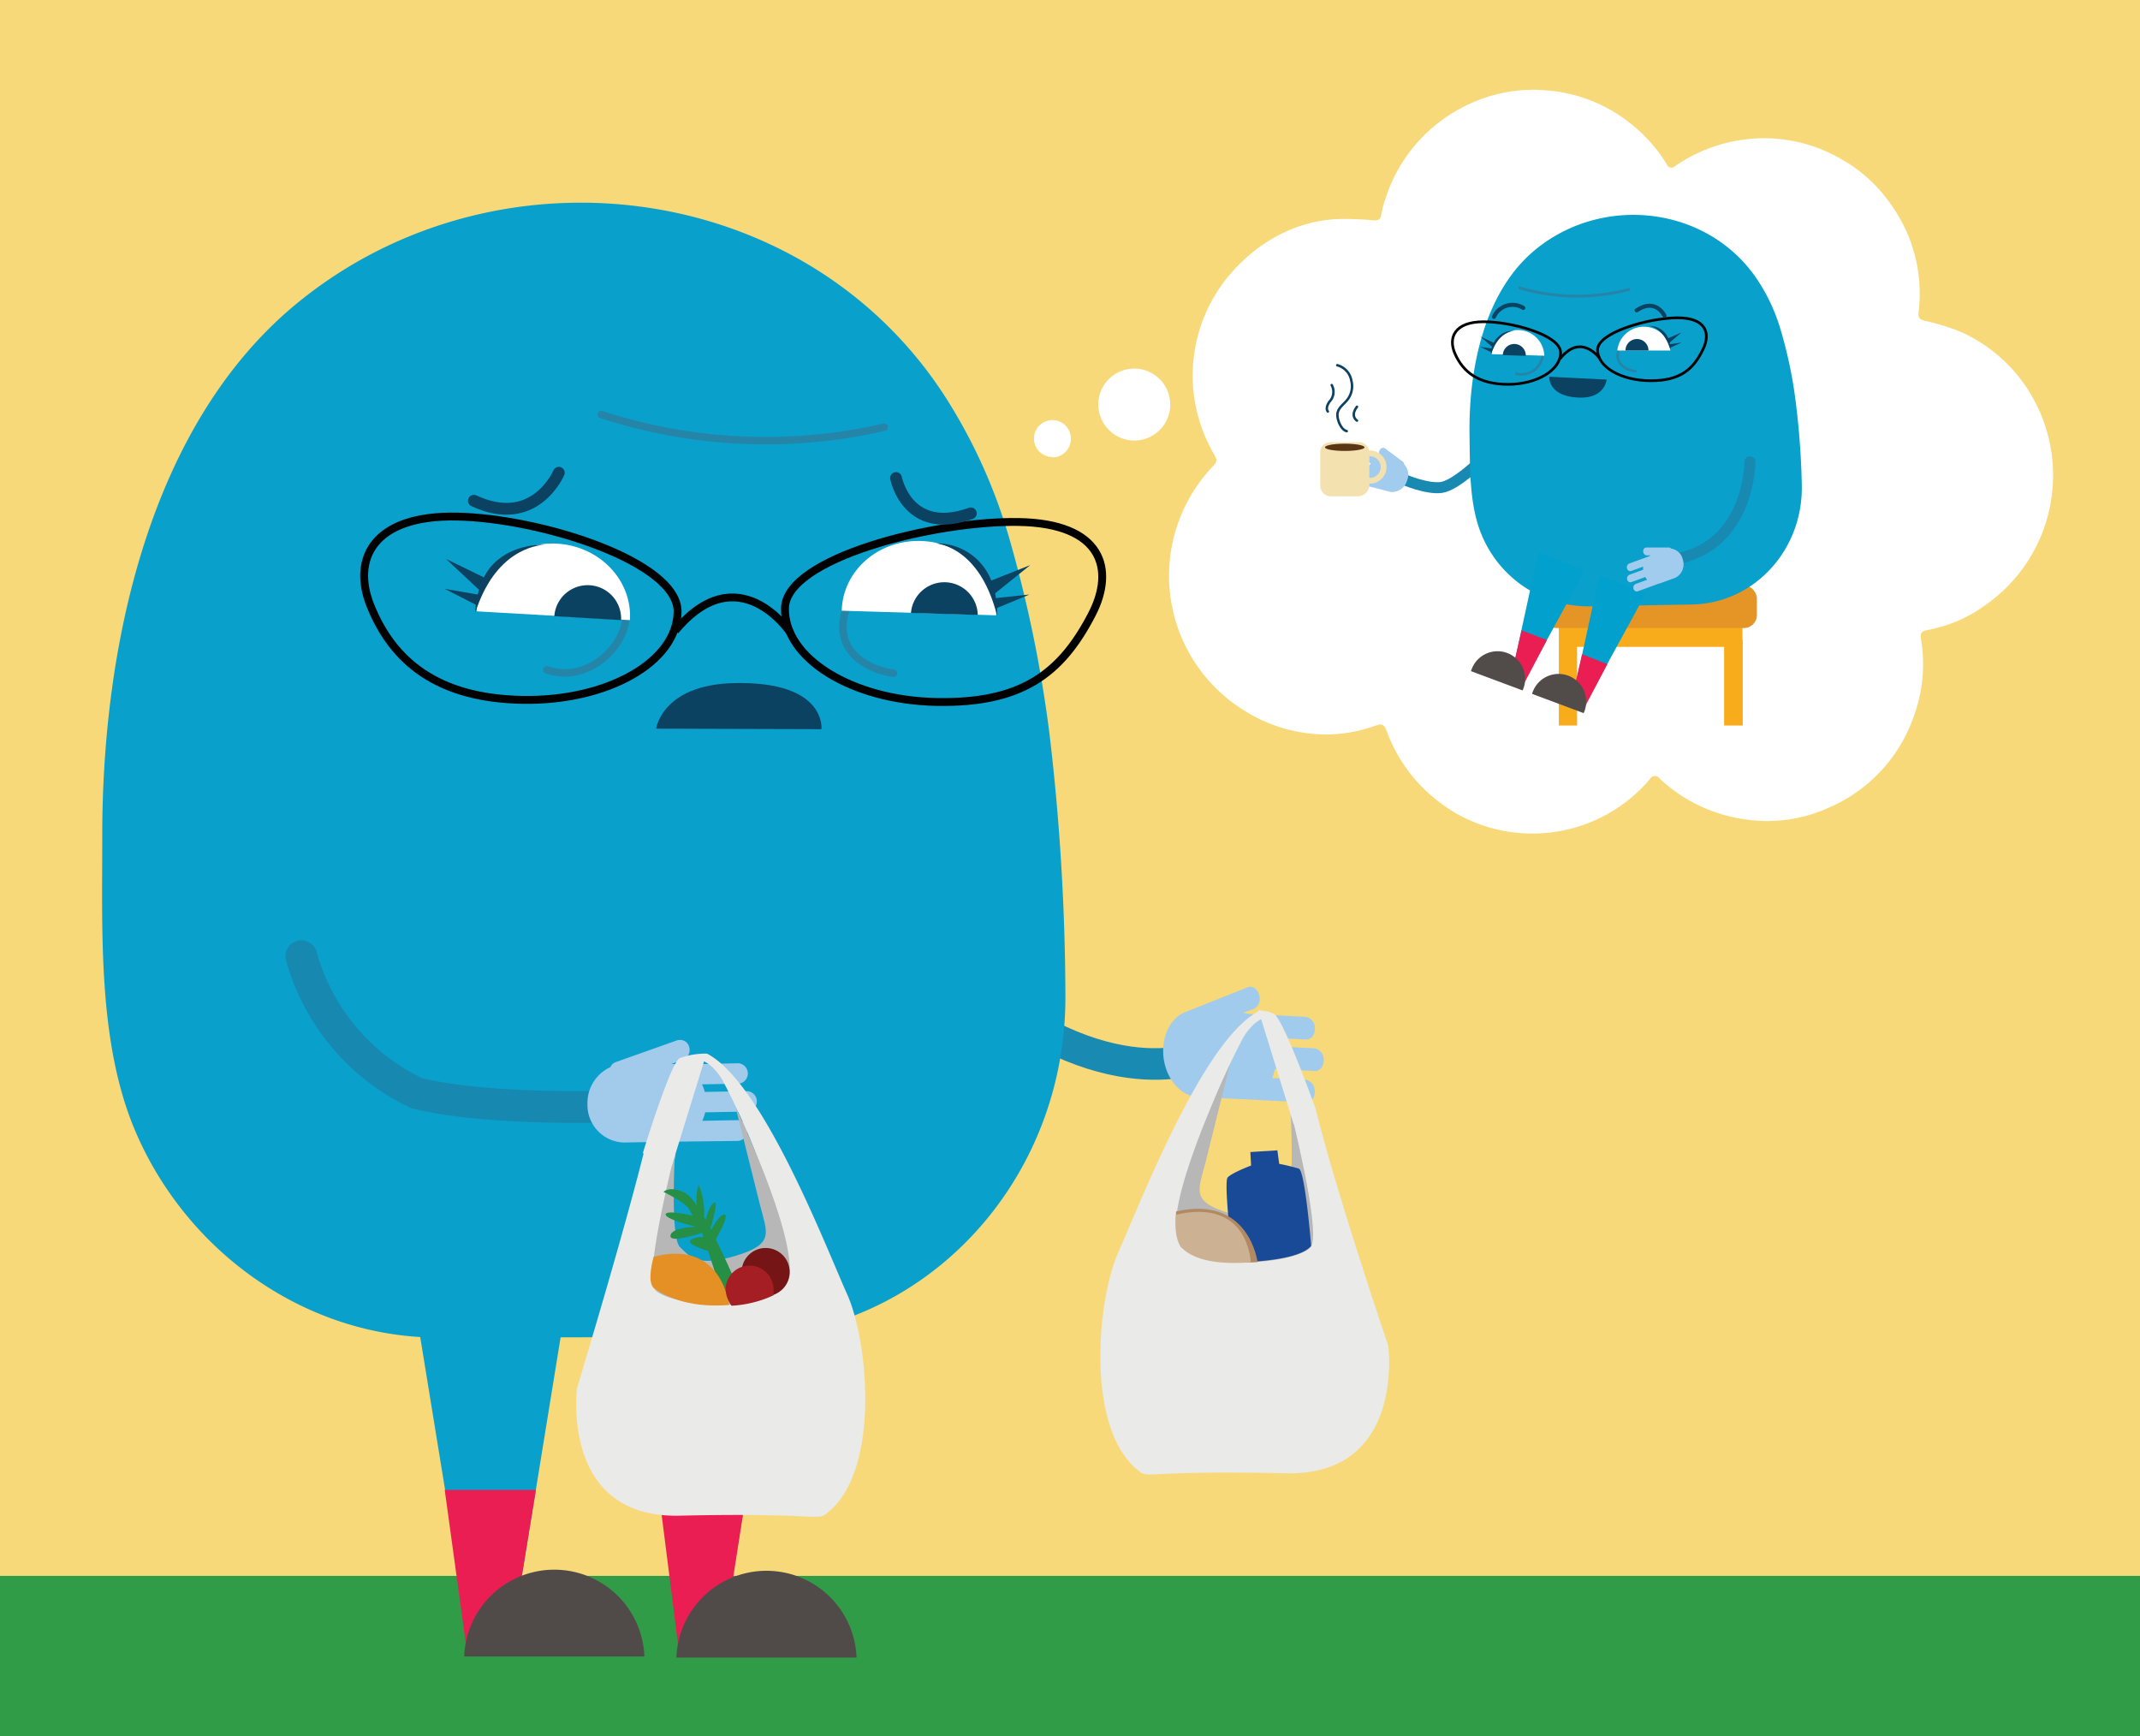<svg id="Layer_1" data-name="Layer 1" xmlns="http://www.w3.org/2000/svg" viewBox="0 0 348 282.35"><rect x="0" y="0" width="348" height="282.35" fill="#333333" stroke="none"/><defs><style>.cls-1{fill:#f8d979;}.cls-2{fill:#fff;}.cls-3{fill:#f8ac1c;}.cls-4{fill:#e59525;}.cls-5{fill:#319c47;}.cls-10,.cls-11,.cls-14,.cls-15,.cls-16,.cls-17,.cls-18,.cls-19,.cls-25,.cls-26,.cls-27,.cls-28,.cls-29,.cls-6{fill:none;stroke-miterlimit:10;}.cls-6{stroke:#188ab2;stroke-width:1.79px;}.cls-11,.cls-14,.cls-15,.cls-18,.cls-19,.cls-25,.cls-28,.cls-29,.cls-6{stroke-linecap:round;}.cls-7{fill:#a2cced;}.cls-8{fill:#f4e1b0;}.cls-9{fill:#5a3616;}.cls-10{stroke:#f4e1b0;stroke-width:0.94px;}.cls-11{stroke:#0d4161;stroke-width:0.4px;}.cls-12{fill:#0aa0cc;}.cls-13{fill:#0b4161;}.cls-14,.cls-15,.cls-25{stroke:#2585a9;}.cls-14{stroke-width:0.42px;}.cls-15{stroke-width:0.47px;}.cls-16,.cls-17,.cls-26,.cls-27{stroke:#010101;}.cls-16{stroke-width:0.44px;}.cls-17{stroke-width:0.44px;}.cls-18,.cls-28{stroke:#0b4161;}.cls-18{stroke-width:0.66px;}.cls-19{stroke:#198ab1;stroke-width:5.13px;}.cls-20{fill:#a1cbec;}.cls-21{fill:#eaeae8;}.cls-22{fill:#b7b7b8;}.cls-23{fill:#ea1e52;}.cls-24{fill:#504b48;}.cls-25{stroke-width:1.22px;}.cls-26{stroke-width:1.28px;}.cls-27{stroke-width:1.27px;}.cls-28{stroke-width:1.92px;}.cls-29{stroke:#1789b1;stroke-width:5.17px;}.cls-30{fill:#a1caeb;}.cls-31{fill:#258f45;}.cls-32{fill:#e49024;}.cls-33{fill:#761515;}.cls-34{fill:#a51e24;}.cls-35{fill:#194a98;}.cls-36{fill:#b18962;}.cls-37{fill:#ccb193;}.cls-38{fill:#02a1cd;}.cls-39{fill:#514c49;}</style></defs><polyline class="cls-1" points="0 282.35 0 0 348 0 348 282.35"/><path class="cls-2" d="M202.46,115.62A25.76,25.76,0,0,1,197.08,76c.94-1,.93-1.05.22-2.35a25.34,25.34,0,0,1,2.52-28.8c4.9-5.84,11.48-9.16,18.37-9.24a50.32,50.32,0,0,1,5.31.23c.63,0,1-.16,1.11-.94a17.46,17.46,0,0,1,.66-2.51,25.41,25.41,0,0,1,13.34-15.32,24.54,24.54,0,0,1,12.81-2.38,24.82,24.82,0,0,1,13.42,5.15A25.4,25.4,0,0,1,271,26.64a1.08,1.08,0,0,0,.14.26.8.8,0,0,0,1.27.1,25.67,25.67,0,0,1,10-4.12,24.84,24.84,0,0,1,16.53,2.73,24.16,24.16,0,0,1,8.59,7.69A24.7,24.7,0,0,1,312,50.67c-.1.89.11,1.25.85,1.45a37.53,37.53,0,0,1,5.88,1.79,25.21,25.21,0,0,1,12.17,11.38,25.76,25.76,0,0,1-8.25,33.26,23,23,0,0,1-9.22,3.9c-1,.19-1.23.51-1,1.76a24.68,24.68,0,0,1-1.34,12.62,25.15,25.15,0,0,1-13.76,14.54,24.21,24.21,0,0,1-13.81,1.83,25.29,25.29,0,0,1-13.64-6.6,1.07,1.07,0,0,0-.14-.16.91.91,0,0,0-1.43.24,25,25,0,0,1-22.95,8.57A24.5,24.5,0,0,1,234,130.39a25.33,25.33,0,0,1-8.52-11.58c-.36-1-.82-1.15-1.63-.87a24.24,24.24,0,0,1-8.25,1.5A25.12,25.12,0,0,1,202.46,115.62Z"/><polyline class="cls-3" points="253.49 117.98 256.46 117.98 256.46 105.19 280.37 105.19 280.37 117.98 283.4 117.98 283.4 103.99 283.35 103.99 283.35 101.27 253.49 101.27 253.49 104.03"/><rect class="cls-4" x="250.95" y="95.18" width="34.75" height="6.95" rx="2.1"/><rect class="cls-5" y="256.26" width="348" height="26.09"/><path class="cls-6" d="M240.87,74.87s-4.14,4.09-6.5,4.4-6.08-1.3-6.08-1.3"/><path class="cls-7" d="M219.85,78.37a.56.56,0,0,1-.32-.74l0-.06a.67.67,0,0,1,.72-.5l1.93.51a5.23,5.23,0,0,1,0-.56l-2.31-.62a.57.57,0,0,1-.3-.75v0a.66.66,0,0,1,.72-.51l2.32.62a3.36,3.36,0,0,1,.31-.43l-2-.54a.55.55,0,0,1-.3-.73v0a.67.67,0,0,1,.72-.5l3.32.88a1.86,1.86,0,0,1,.34,0l-.55-.4a.67.67,0,0,1-.06-.88h0a.56.56,0,0,1,.73-.29l.06,0,2.95,2.21a.51.51,0,0,1,.19.4,2.42,2.42,0,0,1,.5,2.63A2.55,2.55,0,0,1,226.12,80l-2.63-.69-.06,0h0Z"/><path class="cls-8" d="M216.23,71.91H221a1.68,1.68,0,0,1,1.68,1.68h0v5.24a1.88,1.88,0,0,1-1.88,1.88h-4.33A1.75,1.75,0,0,1,214.69,79h0v-5.5a1.55,1.55,0,0,1,1.54-1.55Z"/><ellipse class="cls-9" cx="218.68" cy="72.74" rx="3.22" ry="0.59"/><path class="cls-10" d="M222.56,73.73a2.23,2.23,0,1,1,.18,4.45h-.18"/><path class="cls-11" d="M219,70.11c-.84-.21-1.4-1.5-1.5-2.38-.14-1.19.75-1.74,1.44-2.53a3.54,3.54,0,0,0,.81-3.29,3.13,3.13,0,0,0-2.29-2.52"/><path class="cls-11" d="M216.56,62.62a2.29,2.29,0,0,1-.36,2.69c-.34.48-.62,1.14-.27,1.61"/><path class="cls-11" d="M220.67,68.4s-1.19-.7,0-2.26"/><path class="cls-12" d="M291.89,64.39A127.77,127.77,0,0,1,293,78.76c.29,10.62-7.71,19.36-17.88,19.54l-16.85.3a18.78,18.78,0,0,1-17.16-11.23c-2.24-5-2.05-11.26-2.14-16.62-.16-10.4,2.21-23.08,10.6-30.06,11.17-9.29,28.66-7.17,36.53,5.29a29.74,29.74,0,0,1,3.34,7.24A72.58,72.58,0,0,1,291.89,64.39Z"/><path class="cls-13" d="M251.93,61.26s-.24,3.29,5,3.4c4.07.09,4.34-2.93,4.34-2.93Z"/><path class="cls-14" d="M263.21,56.85c-.69,2.18,1,3.33,2.76,3.52"/><path class="cls-14" d="M250.89,57.49a3.49,3.49,0,0,1-4.33,3.28"/><path class="cls-15" d="M264.87,47.07a33.15,33.15,0,0,1-17.73-.25"/><path class="cls-2" d="M251.13,57.84a4.31,4.31,0,0,0-8.6-.25"/><path class="cls-13" d="M248.12,57.86a1.87,1.87,0,1,0-3.74-.11"/><path class="cls-2" d="M271.63,57A4.34,4.34,0,0,0,263,57"/><path class="cls-13" d="M268.07,57a1.87,1.87,0,0,0-3.74,0"/><path class="cls-16" d="M259.79,56.91c0,2.81,3.9,5,8.65,5s6.91-1.79,8.53-5.17c1.22-2.53.47-5.11-4.28-5.06S259.75,54.11,259.79,56.91Z"/><path class="cls-17" d="M260.11,58.25s-3-4.24-6.43.11"/><path class="cls-13" d="M271.28,55l2.16-.94-1.92,1.64.05.27,1.87-.26-1.79.81c0,.26,0,.44,0,.44-1-3.44-3-3.89-3.53-3.95A3.26,3.26,0,0,1,271.28,55Z"/><path class="cls-13" d="M240.71,56.4l1.86.27c0-.09,0-.18.06-.28l-1.89-1.66,2.15,1a3.59,3.59,0,0,1,3.39-1.94c-.57.06-2.8.43-3.81,3.93,0,0,0-.17,0-.45Z"/><path class="cls-18" d="M242.93,51.54a3.32,3.32,0,0,1,4.78-1.47"/><path class="cls-18" d="M270.68,51.35s-1.41-3-4.54-.88"/><path class="cls-16" d="M236.6,57.5c1.34,3.06,3.9,5,8.65,5s8.57-2.38,8.53-5.18-7.78-5-12.51-5S235.46,54.91,236.6,57.5Z"/><path class="cls-19" d="M196.53,171.38s-15,7.88-38-10.91"/><path class="cls-20" d="M192.65,164.62c-2.09.87-3.56,3.4-3.5,6.44.07,3.87,2.59,7.16,5.6,7.32l7.43.38h.23l10,.51c.79.05,1.41-.75,1.39-1.76a1.81,1.81,0,0,0-1.46-1.92l-5.46-.28a7.6,7.6,0,0,0,.44-1.49l6.54.34c.79,0,1.42-.76,1.4-1.77a1.84,1.84,0,0,0-1.47-1.92l-6.54-.33a8.67,8.67,0,0,0-.44-1.39l5.62.29c.79,0,1.42-.76,1.4-1.77a1.84,1.84,0,0,0-1.47-1.92l-9.37-.48a4.58,4.58,0,0,0-.91-.18l1.78-.61a1.86,1.86,0,0,0,.9-2.25h0c-.24-1-1.06-1.57-1.8-1.31"/><path class="cls-21" d="M225.74,218.78s-8.43-24.75-11.85-38.69a20.16,20.16,0,0,1-4.09.44c.72,5.5,2.82,12.83,2.83,13.17.08,3.51-10.43,7.66-17.09,1.68-4.23-3.8,2.64-18.72,5.49-24.43.7-1.39,1.15-2.23,1.15-2.23s2.24-4,4.84-3.15c.75-.7-.26.32.53-.33-3.68-1.54-2.86-.8-2.86-.8-9.09,4.67-19.32,31.36-22.8,39.11s-5.31,28.18,2.82,35.24c2.31,2-.17.22,24.38.79C228.62,240,225.74,218.78,225.74,218.78Z"/><path class="cls-22" d="M200,173.1s-9.58,20-8.75,27.25,20.51,5.16,22,2.26-3.39-22.08-3.39-22.08.8,13.84-.81,15.36-2.7,3.35-9.1,1.41-5.07-3.7-3.87-8.45S200,173.1,200,173.1Z"/><path class="cls-21" d="M213.93,180.28s-5.22-14.63-6.75-15.37a3.82,3.82,0,0,0-2.49-.47l5.67,18.35Z"/><polyline class="cls-12" points="127.93 202.39 117.34 267.55 111.19 267.55 100.61 202.58"/><polyline class="cls-12" points="93.42 203.58 82.84 268.75 76.69 268.75 64.23 192.21"/><polygon class="cls-23" points="110.27 267.46 107.08 242.28 121.44 242.28 117.57 267.18 110.27 267.46"/><polygon class="cls-23" points="75.78 267.46 72.32 242.28 87.15 242.28 83.08 267.18 75.78 267.46"/><path class="cls-24" d="M104.79,269.37a14.66,14.66,0,0,0-29.3,0"/><path class="cls-24" d="M139.29,269.55a14.66,14.66,0,0,0-29.3,0"/><path class="cls-12" d="M170.7,119.63a369.34,369.34,0,0,1,2.55,41.78c.38,30.86-23.24,55.92-52.79,56l-49,.1c-21.54.05-40.9-13.74-49.36-33.35-6.28-14.53-5.45-32.79-5.47-48.38,0-30.21,7.43-66.93,32.11-86.82,32.86-26.51,83.56-19.56,105.87,17A88,88,0,0,1,164,87.1,209.71,209.71,0,0,1,170.7,119.63Z"/><path class="cls-13" d="M133.58,118.57s.88-7.82-14.16-7.49c-11.78.25-12.72,7.41-12.72,7.41Z"/><path class="cls-25" d="M137.6,99c-2.2,6.28,2.73,9.77,7.7,10.48"/><path class="cls-25" d="M101.78,99.81c.25,5-6.11,11.47-12.86,9.12"/><path class="cls-25" d="M143.79,69.47a86.09,86.09,0,0,1-46-2.06"/><path class="cls-2" d="M102.44,100.84c.39-6.47-4.89-12-11.78-12.43s-12.79,4.49-13.16,11"/><path class="cls-13" d="M101,100.84a5.44,5.44,0,0,0-10.86-.64"/><path class="cls-2" d="M162,100.06c.18-6.46-5.28-11.87-12.22-12.09s-12.73,4.81-12.9,11.34"/><path class="cls-13" d="M159,100a5.44,5.44,0,0,0-10.86-.33"/><path class="cls-26" d="M127.65,98.9c-.15,8.15,10.89,15,24.69,15.25s20.22-4.59,25.23-14.27c3.74-7.22,1.8-14.8-12-15S127.81,90.76,127.65,98.9Z"/><path class="cls-27" d="M128.47,102.81s-8.4-12.57-18.66-.25"/><path class="cls-13" d="M161.2,94.41l6.34-2.52-5.71,4.59.13.78,5.45-.58-5.27,2.19c0,.74,0,1.27,0,1.27-2.52-10.06-8.27-11.55-9.92-11.78A9.5,9.5,0,0,1,161.2,94.41Z"/><path class="cls-13" d="M72.31,95.75l5.37.93c.06-.26.12-.52.2-.79l-5.35-5,6.16,3c1.36-2.84,4.71-5.34,10-5.33-1.67.12-8.17,1-11.41,11.09,0,0,0-.5.08-1.32Z"/><path class="cls-28" d="M90.87,76.88S87,86.07,77.06,81.43"/><path class="cls-28" d="M145.71,77.73s1.8,9.47,12.16,5.75"/><path class="cls-29" d="M102.41,179.86s-22.24,1-34.67-2.1A35.05,35.05,0,0,1,49,155.49"/><path class="cls-26" d="M60.27,98.56c3.64,9,10.89,15,24.68,15.25s25.09-6.14,25.24-14.28S88,84.26,74.29,84,57.19,91,60.27,98.56Z"/><path class="cls-30" d="M120,185.53a1.59,1.59,0,0,0,1.48-1.68,1.62,1.62,0,0,0-1.52-1.7l-5.76.11a6.08,6.08,0,0,0,.47-1.38l6.9-.13a1.66,1.66,0,0,0-.06-3.31l-6.9.12a6.74,6.74,0,0,0-.46-1.23l5.92-.1a1.67,1.67,0,0,0,0-3.33l-9.89.22a5.24,5.24,0,0,0-1-.11l1.89-.67a1.72,1.72,0,0,0,1-2.09h0a1.51,1.51,0,0,0-1.82-1.1l-.08,0-10.06,3.57a1.47,1.47,0,0,0-.85.81,6.4,6.4,0,0,0-3.73,6,6.11,6.11,0,0,0,5.89,6.26l7.82-.14.15,0,.09,0Z"/><path class="cls-21" d="M93.85,225.67s7.55-24.92,11-38.86a30.56,30.56,0,0,0,5,.61c-.72,5.5-2.82,12.83-2.83,13.17-.08,3.51,10.43,7.66,17.09,1.67,4.23-3.79-2.64-18.71-5.49-24.42-.7-1.39-1.16-2.23-1.16-2.23s-2.23-4-4.83-3.15c-.75-.7-1.79,1.18-2.58.53a21.66,21.66,0,0,1,4.91-1.66c9.08,4.67,19.31,31.36,22.79,39.11s5.32,28.18-2.81,35.24c-2.31,2,.17.22-24.38.79C91,246.93,93.85,225.67,93.85,225.67Z"/><path class="cls-22" d="M119.61,180s9.59,20,8.76,27.25-20.51,5.16-22,2.26,3.39-22.08,3.39-22.08-.8,13.84.81,15.36,2.7,3.35,9.1,1.41,5.06-3.7,3.87-8.45S119.61,180,119.61,180Z"/><path class="cls-31" d="M117.8,197.51c-.69,0-1.65,1.54-2.17,2.49l-.11-.19c.47-1.58,1.29-4.6.61-4.23s-1.12,1.8-1.4,2.78l-.24-.42a11.59,11.59,0,0,0-.89-5.28l-.26,1.05a8.3,8.3,0,0,0,0,2.39,6.43,6.43,0,0,0-2-2.16c-2.53-1.19-3.44-.12-3.44-.12s3.53,1.69,4.13,2.77l.6,1.08s-4.37-1-4.38-.18,4.94,2,4.94,2-4,.07-4.16,1.44,5.13-.46,5.13-.46l.23.7a3.52,3.52,0,0,0-1.55.2c-1.89.63.92,1.62,2.3,2.05l2.64,8,3-.46-1.52-3.27s-1.27-2.95-2.85-6.13C117.15,200.2,118.56,197.49,117.8,197.51Z"/><path class="cls-32" d="M118.56,212.2s-1.13-10.75-12.27-7.83c0,0-1.22,4.19.1,5.13S111.55,212.8,118.56,212.2Z"/><path class="cls-33" d="M124.47,210.76a3.91,3.91,0,1,1,3.95-3.87A3.91,3.91,0,0,1,124.47,210.76Z"/><path class="cls-34" d="M118,209.86a3.9,3.9,0,1,1,7.79.08v.68a18.39,18.39,0,0,1-6.84,1.71A5.2,5.2,0,0,1,118,209.86Z"/><path class="cls-35" d="M199.64,191.47c.72-.78,3.81-1.94,3.81-1.94l-.12-2.19,4.39-.28.3,2.2a29,29,0,0,1,3.2.78c1,.35,2,12.57,2,12.57-2.38,2.76-12.7,2.65-12.7,2.65S198.93,192.25,199.64,191.47Z"/><path class="cls-36" d="M191.26,197c11.89-2.73,13.24,8.23,13.24,8.23-7.49.56-10.93-2.13-12.23-3.39C190.86,200.93,191.26,197,191.26,197Z"/><path class="cls-37" d="M203.39,205.27s-.25-10.49-12.14-7.75c0,0-.45,3.4.76,5.26C193.3,204.05,195.91,205.83,203.39,205.27Z"/><path class="cls-21" d="M104.54,187.51s4.49-14.71,6-15.45a12.62,12.62,0,0,1,4.34-.73l-5.67,18.35Z"/><path class="cls-2" d="M184.43,71.64a5.9,5.9,0,0,1-5.83-5.74,5.85,5.85,0,1,1,5.83,5.74Z"/><path class="cls-2" d="M171.14,74.31a3,3,0,1,1,3-3v.07a3,3,0,0,1-3,3Z"/><polyline class="cls-38" points="250.16 89.83 246.35 107.32 249.2 108.38 257.75 92.72"/><polygon class="cls-23" points="247.42 111.95 245.58 110.6 247.44 102.5 251.56 104.08 247.42 111.95"/><path class="cls-39" d="M239.21,109.14a4.49,4.49,0,1,1,8.39,3.13"/><polyline class="cls-38" points="260.09 93.53 256.28 111.01 259.13 112.08 267.68 96.42"/><path class="cls-6" d="M284.57,75.09s0,13.82-12.37,15.88"/><path class="cls-7" d="M266.31,96.16a.54.54,0,0,1-.66-.39s0,0,0,0a.64.64,0,0,1,.32-.8l1.89-.69a2.26,2.26,0,0,1-.31-.45l-2.26.83a.54.54,0,0,1-.67-.38.09.09,0,0,0,0,0,.66.66,0,0,1,.32-.8l2.26-.83a2.9,2.9,0,0,1,0-.51l-1.95.71a.53.53,0,0,1-.66-.4v0a.66.66,0,0,1,.32-.8l3.24-1.18.3-.16h-.69a.63.63,0,0,1-.54-.65h0a.55.55,0,0,1,.48-.63h0l3.68,0a.49.49,0,0,1,.37.18,2.26,2.26,0,0,1,1.89,1.75,2.46,2.46,0,0,1-1.21,3l-2.57.93h-.08Z"/><polygon class="cls-23" points="257.25 115.86 255.41 114.5 257.27 106.4 261.39 107.99 257.25 115.86"/><path class="cls-39" d="M249.14,112.83a4.49,4.49,0,1,1,8.39,3.13"/></svg>